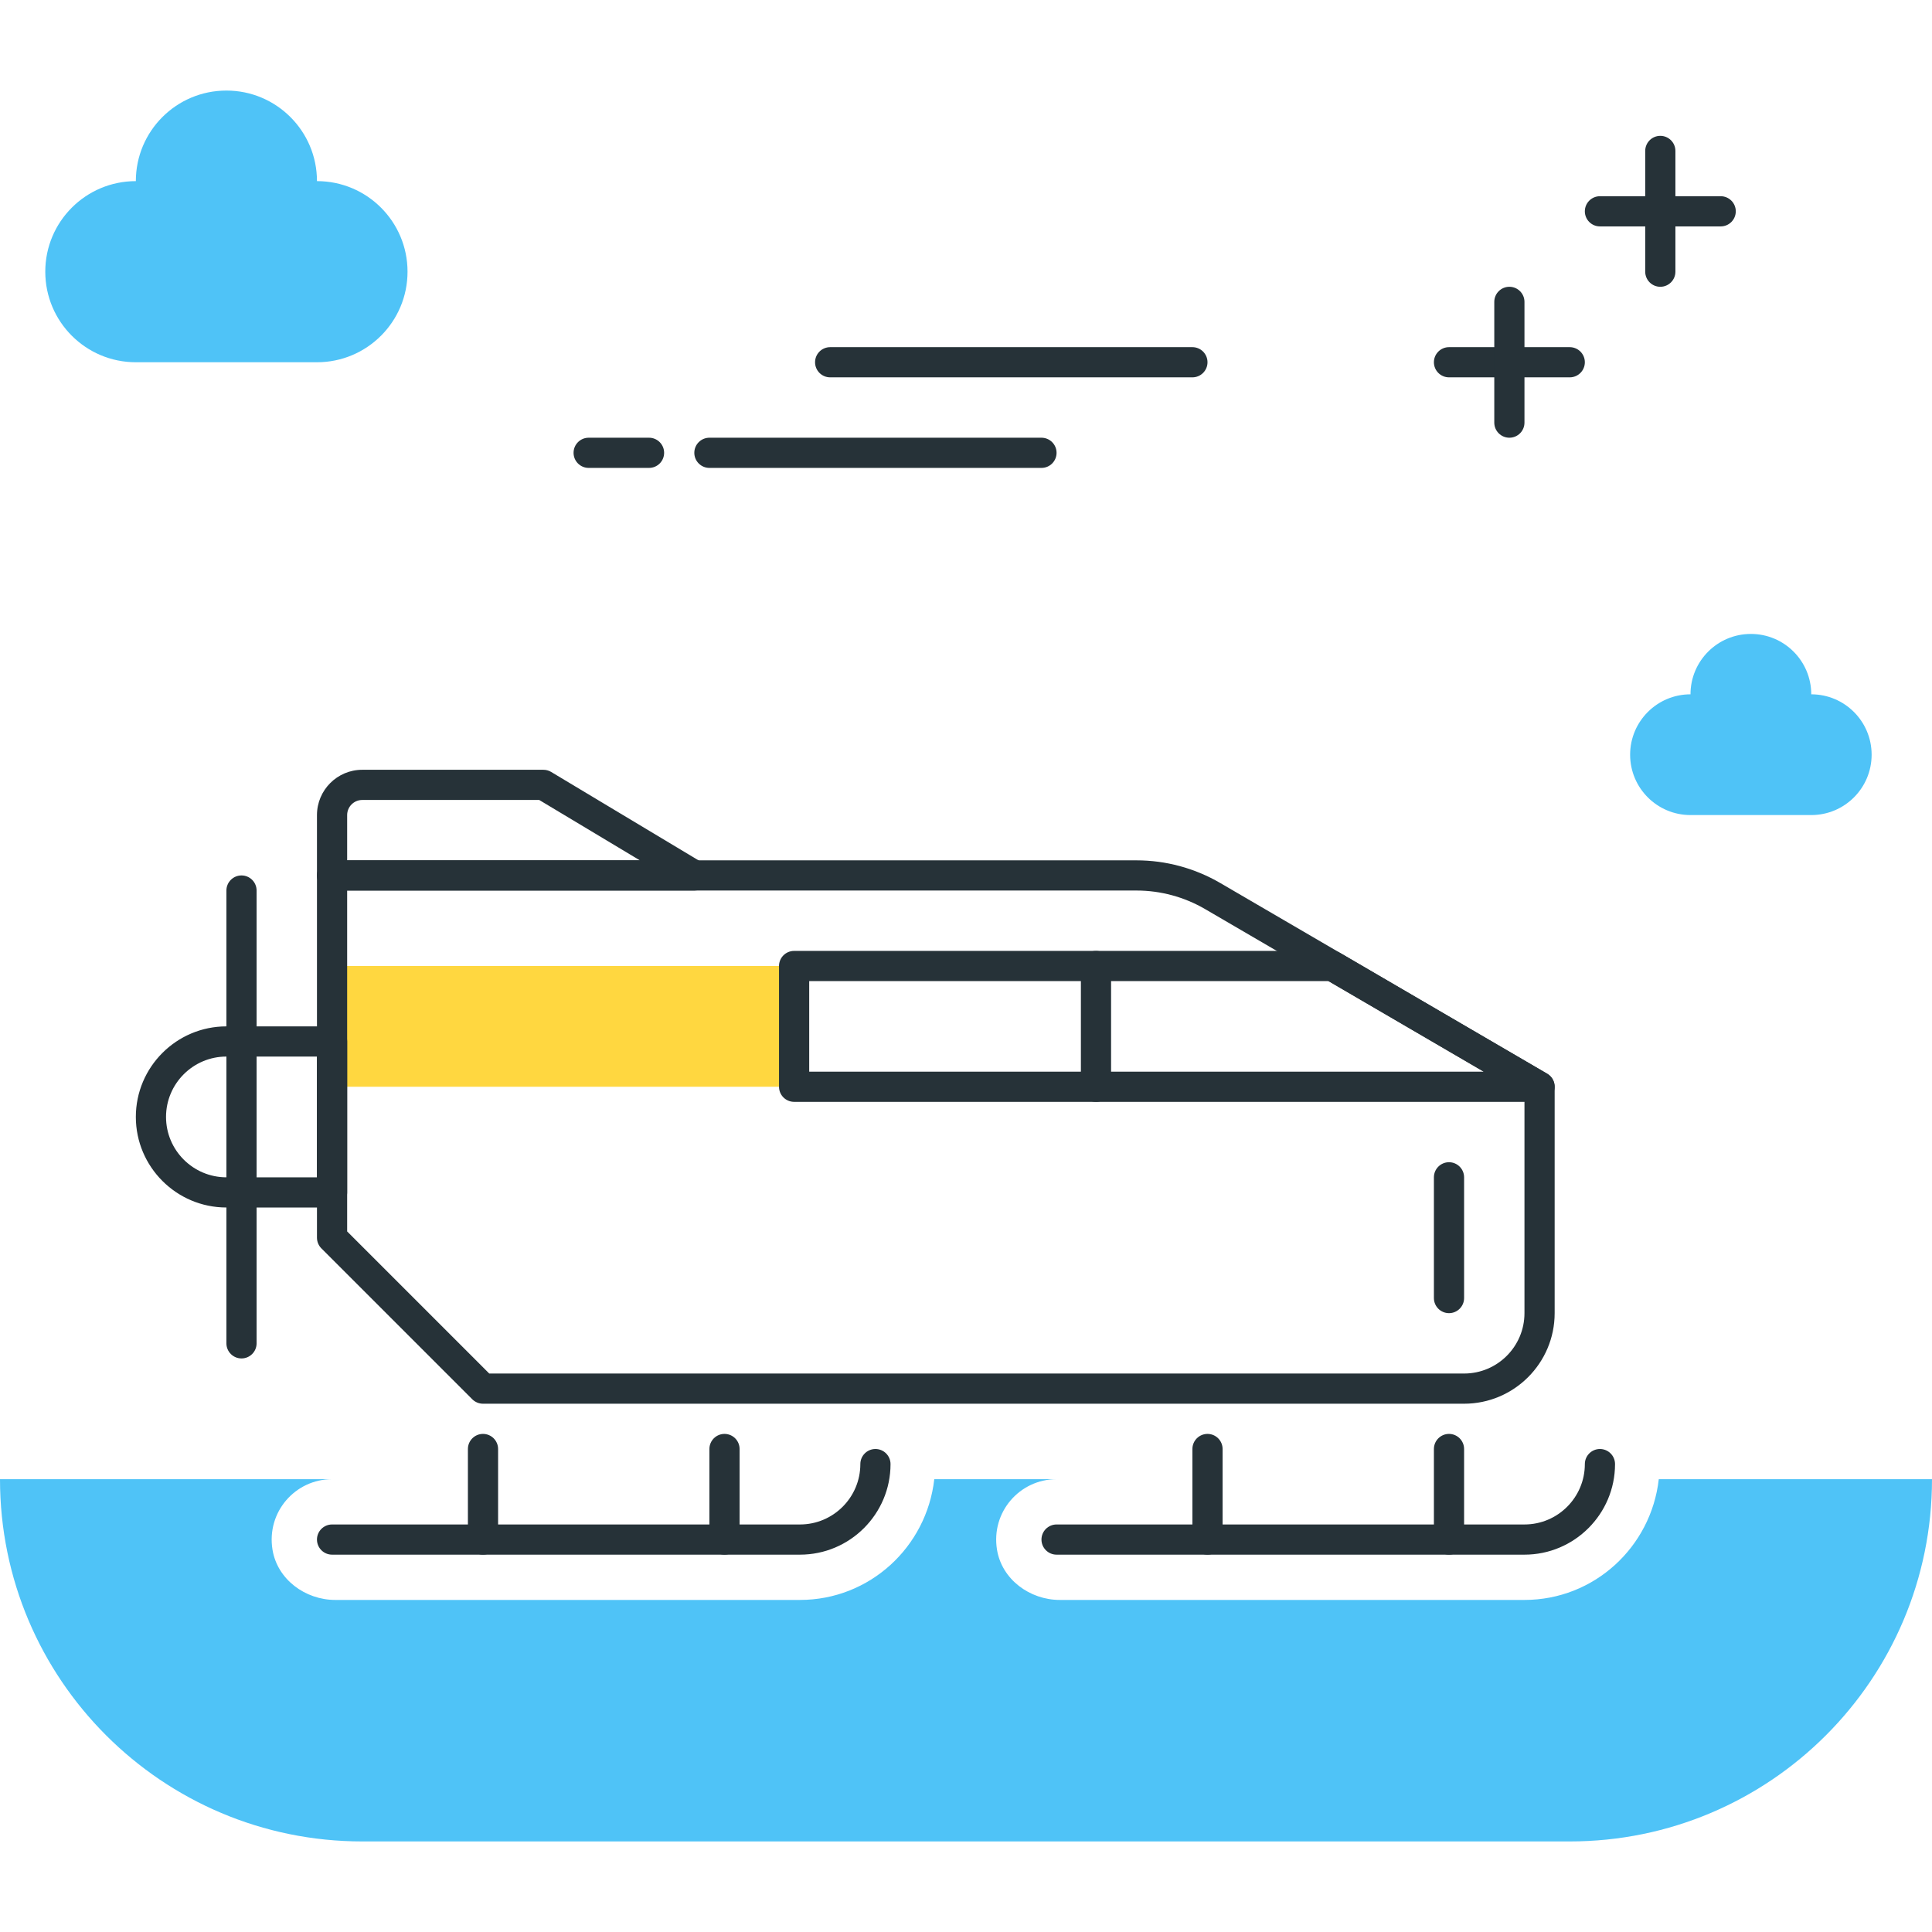 <?xml version="1.0" encoding="utf-8"?>
<!-- Generator: Adobe Illustrator 22.0.0, SVG Export Plug-In . SVG Version: 6.00 Build 0)  -->
<svg version="1.1" id="Layer_1" xmlns="http://www.w3.org/2000/svg" xmlns:xlink="http://www.w3.org/1999/xlink" x="0px" y="0px"
	 viewBox="0 0 64 64" style="enable-background:new 0 0 64 64;" xml:space="preserve">
<style type="text/css">
	.st0{fill:#263238;}
	.st1{fill:#4FC3F7;}
	.st2{fill:#FFD740;}
	.st3{fill:#FF5252;}
	.st4{fill:#4DB6AC;}
	.st5{fill:#FFFFFF;}
	.st6{fill:#40C4FF;}
	.st7{fill:#A2A2A1;}
	.st8{fill:#212A41;}
</style>
<g>
	<g>
		<rect x="11" y="32" class="st2" width="15.306" height="4"/>
	</g>
	<g>
		<path class="st1" d="M54.949,49c-0.252,2.244-2.139,4-4.449,4H35.107c-0.996,0-1.92-0.681-2.08-1.664
			C32.823,50.083,33.785,49,35,49h-4.051c-0.252,2.244-2.139,4-4.449,4H11.107c-0.996,0-1.92-0.681-2.08-1.664
			C8.823,50.083,9.785,49,11,49H0v0c0,6.627,5.373,12,12,12h40c6.627,0,12-5.373,12-12v0H54.949z"/>
	</g>
	<g>
		<path class="st0" d="M21.5,15.5h-2c-0.276,0-0.5-0.224-0.5-0.5s0.224-0.5,0.5-0.5h2c0.276,0,0.5,0.224,0.5,0.5
			S21.776,15.5,21.5,15.5z"/>
	</g>
	<g>
		<path class="st0" d="M34.5,15.5h-11c-0.276,0-0.5-0.224-0.5-0.5s0.224-0.5,0.5-0.5h11c0.276,0,0.5,0.224,0.5,0.5
			S34.776,15.5,34.5,15.5z"/>
	</g>
	<g>
		<path class="st0" d="M39.5,12.5h-12c-0.276,0-0.5-0.224-0.5-0.5s0.224-0.5,0.5-0.5h12c0.276,0,0.5,0.224,0.5,0.5
			S39.776,12.5,39.5,12.5z"/>
	</g>
	<g>
		<path class="st1" d="M4.5,6c0-1.657,1.343-3,3-3s3,1.343,3,3c1.657,0,3,1.343,3,3s-1.343,3-3,3h-6c-1.657,0-3-1.343-3-3
			S2.843,6,4.5,6z"/>
	</g>
	<g>
		<path class="st0" d="M57,7.5h-4c-0.276,0-0.5-0.224-0.5-0.5s0.224-0.5,0.5-0.5h4c0.276,0,0.5,0.224,0.5,0.5S57.276,7.5,57,7.5z"/>
	</g>
	<g>
		<path class="st0" d="M55,9.5c-0.276,0-0.5-0.224-0.5-0.5V5c0-0.276,0.224-0.5,0.5-0.5s0.5,0.224,0.5,0.5v4
			C55.5,9.276,55.276,9.5,55,9.5z"/>
	</g>
	<g>
		<path class="st0" d="M52,12.5h-4c-0.276,0-0.5-0.224-0.5-0.5s0.224-0.5,0.5-0.5h4c0.276,0,0.5,0.224,0.5,0.5S52.276,12.5,52,12.5z
			"/>
	</g>
	<g>
		<path class="st0" d="M50,14.5c-0.276,0-0.5-0.224-0.5-0.5v-4c0-0.276,0.224-0.5,0.5-0.5s0.5,0.224,0.5,0.5v4
			C50.5,14.276,50.276,14.5,50,14.5z"/>
	</g>
	<g>
		<path class="st1" d="M56,23c0-1.105,0.895-2,2-2s2,0.895,2,2c1.105,0,2,0.895,2,2c0,1.105-0.895,2-2,2h-4c-1.105,0-2-0.895-2-2
			C54,23.895,54.896,23,56,23z"/>
	</g>
	<g>
		<path class="st0" d="M50.5,51.5H35c-0.276,0-0.5-0.224-0.5-0.5s0.224-0.5,0.5-0.5h15.5c1.103,0,2-0.897,2-2
			c0-0.276,0.224-0.5,0.5-0.5s0.5,0.224,0.5,0.5C53.5,50.154,52.154,51.5,50.5,51.5z"/>
	</g>
	<g>
		<path class="st0" d="M26.5,51.5H11c-0.276,0-0.5-0.224-0.5-0.5s0.224-0.5,0.5-0.5h15.5c1.103,0,2-0.897,2-2
			c0-0.276,0.224-0.5,0.5-0.5s0.5,0.224,0.5,0.5C29.5,50.154,28.154,51.5,26.5,51.5z"/>
	</g>
	<g>
		<path class="st0" d="M48.5,46.5H16c-0.133,0-0.26-0.053-0.354-0.146l-5-5C10.553,41.26,10.5,41.133,10.5,41V29
			c0-0.276,0.224-0.5,0.5-0.5h26.648c0.972,0,1.93,0.259,2.771,0.749l10.833,6.319C51.406,35.658,51.5,35.822,51.5,36v7.5
			C51.5,45.154,50.154,46.5,48.5,46.5z M16.207,45.5H48.5c1.103,0,2-0.897,2-2v-7.213l-10.584-6.175
			c-0.688-0.4-1.472-0.612-2.267-0.612H11.5v11.293L16.207,45.5z"/>
	</g>
	<g>
		<path class="st0" d="M11,40H7.5c-1.654,0-3-1.346-3-3s1.346-3,3-3H11c0.276,0,0.5,0.224,0.5,0.5v5C11.5,39.776,11.276,40,11,40z
			 M7.5,35c-1.103,0-2,0.897-2,2s0.897,2,2,2h3v-4H7.5z"/>
	</g>
	<g>
		<path class="st0" d="M8,45c-0.276,0-0.5-0.224-0.5-0.5v-15C7.5,29.224,7.724,29,8,29s0.5,0.224,0.5,0.5v15
			C8.5,44.776,8.276,45,8,45z"/>
	</g>
	<g>
		<path class="st0" d="M23,29.5H11c-0.276,0-0.5-0.224-0.5-0.5v-2c0-0.827,0.673-1.5,1.5-1.5h6c0.091,0,0.18,0.024,0.257,0.071l5,3
			c0.193,0.115,0.285,0.346,0.225,0.562C23.422,29.35,23.225,29.5,23,29.5z M11.5,28.5h9.695l-3.333-2H12
			c-0.276,0-0.5,0.225-0.5,0.5V28.5z"/>
	</g>
	<g>
		<path class="st0" d="M51,36.5H26.306c-0.276,0-0.5-0.224-0.5-0.5v-4c0-0.276,0.224-0.5,0.5-0.5h17.837
			c0.088,0,0.175,0.023,0.252,0.068l6.857,4c0.195,0.113,0.29,0.344,0.231,0.562C51.424,36.349,51.226,36.5,51,36.5z M26.806,35.5
			H49.15l-5.143-3H26.806V35.5z"/>
	</g>
	<g>
		<path class="st0" d="M36.306,36.5c-0.276,0-0.5-0.224-0.5-0.5v-4c0-0.276,0.224-0.5,0.5-0.5s0.5,0.224,0.5,0.5v4
			C36.806,36.276,36.583,36.5,36.306,36.5z"/>
	</g>
	<g>
		<path class="st0" d="M24,51.5c-0.276,0-0.5-0.224-0.5-0.5v-3c0-0.276,0.224-0.5,0.5-0.5s0.5,0.224,0.5,0.5v3
			C24.5,51.276,24.276,51.5,24,51.5z"/>
	</g>
	<g>
		<path class="st0" d="M16,51.5c-0.276,0-0.5-0.224-0.5-0.5v-3c0-0.276,0.224-0.5,0.5-0.5s0.5,0.224,0.5,0.5v3
			C16.5,51.276,16.276,51.5,16,51.5z"/>
	</g>
	<g>
		<path class="st0" d="M48,51.5c-0.276,0-0.5-0.224-0.5-0.5v-3c0-0.276,0.224-0.5,0.5-0.5s0.5,0.224,0.5,0.5v3
			C48.5,51.276,48.276,51.5,48,51.5z"/>
	</g>
	<g>
		<path class="st0" d="M40,51.5c-0.276,0-0.5-0.224-0.5-0.5v-3c0-0.276,0.224-0.5,0.5-0.5s0.5,0.224,0.5,0.5v3
			C40.5,51.276,40.276,51.5,40,51.5z"/>
	</g>
	<g>
		<path class="st0" d="M48,43.5c-0.276,0-0.5-0.224-0.5-0.5v-4c0-0.276,0.224-0.5,0.5-0.5s0.5,0.224,0.5,0.5v4
			C48.5,43.276,48.276,43.5,48,43.5z"/>
	</g>
</g>
</svg>
